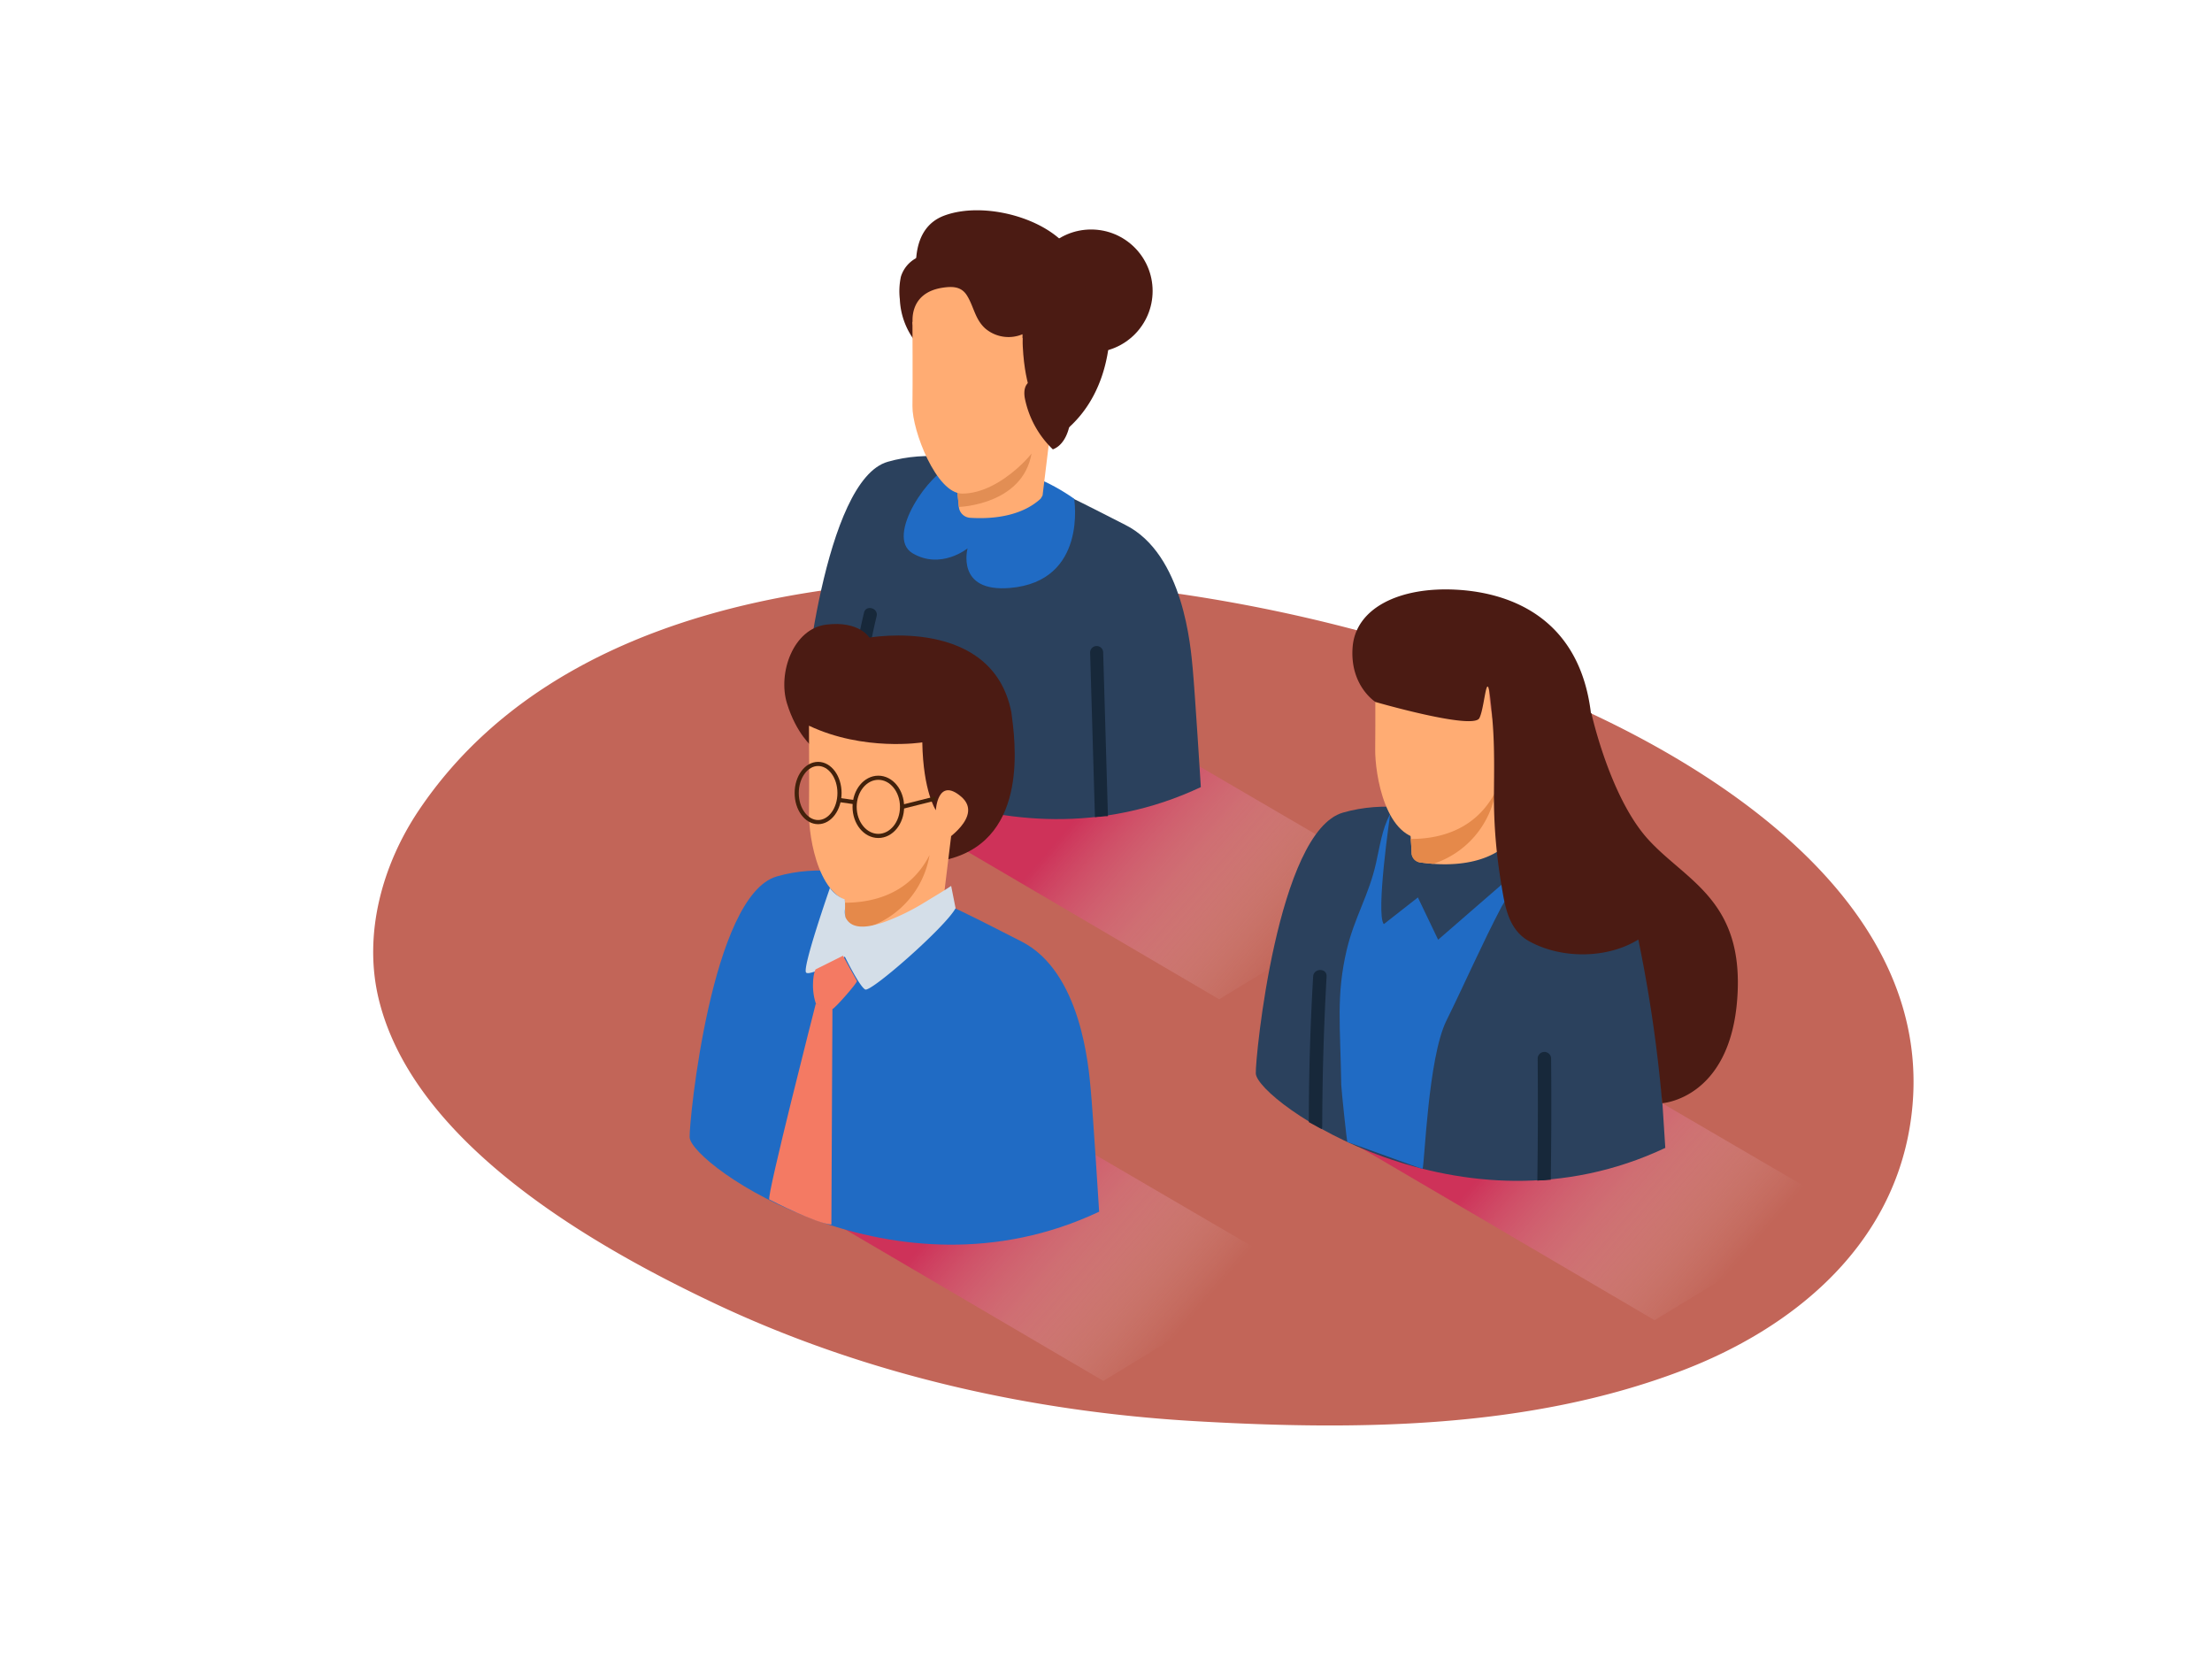 <svg xmlns="http://www.w3.org/2000/svg" xmlns:xlink="http://www.w3.org/1999/xlink" viewBox="0 0 400 300" width="406" height="306" class="illustration styles_illustrationTablet__1DWOa"><defs><linearGradient id="linear-gradient" x1="64.78" y1="231.43" x2="99.26" y2="201.67" gradientTransform="matrix(-1, 0, 0, 1, 375.73, 0)" gradientUnits="userSpaceOnUse"><stop offset="0" stop-color="#fff" stop-opacity="0"></stop><stop offset="1" stop-color="#d4145a"></stop></linearGradient><linearGradient id="linear-gradient-2" x1="143.53" y1="173.4" x2="178" y2="143.64" xlink:href="#linear-gradient"></linearGradient><linearGradient id="linear-gradient-3" x1="164.47" y1="242.41" x2="198.94" y2="212.65" xlink:href="#linear-gradient"></linearGradient></defs><title>0</title><g style="isolation: isolate;"><g id="Layer_2" data-name="Layer 2"><path d="M210.58,106.27c-44.65-6-106.82-2.09-134.8,39.45-6.68,9.91-10.1,22.43-7.33,34.06,6.28,26.35,39.09,45,61.64,55.58,27,12.61,56.59,19.2,86.24,20.9,29.22,1.67,60.08,1.41,87.78-9.14,20.05-7.64,37.76-22.21,41.29-44.4,6.36-40-36.85-66.55-68.36-79.07A286.4,286.4,0,0,0,210.58,106.27Z" fill="#c26558"></path><polyline points="241.24 203.99 299.2 237.99 332.8 217.57 285.35 189.87" opacity="0.63" fill="url(#linear-gradient)" style="mix-blend-mode: multiply;"></polyline><polyline points="162.5 145.96 220.46 179.96 254.06 159.54 206.61 131.84" opacity="0.63" fill="url(#linear-gradient-2)" style="mix-blend-mode: multiply;"></polyline><path d="M217.15,141.59s-1.07-17.17-1.47-21.42c-.36-3.84-1.64-20.72-12.2-26-13.34-6.74-28.72-15.48-42.93-11.41C149,86,145.11,125.87,145.24,128.53,145.47,133.31,181.2,158.55,217.15,141.59Z" fill="#2b415d"></path><path d="M194.24,89.45s2.47,14.94-11.61,16.13c-9.85.83-7.66-7.16-7.66-7.16s-4.82,3.91-9.94.89,3.26-14.94,7.09-15.73S185.09,83,194.24,89.45Z" fill="#206bc4"></path><circle cx="197.31" cy="51.88" r="11.12" fill="#4b1b13"></circle><path d="M165.63,61.17a13.42,13.42,0,0,1-2.91-7.78,12.62,12.62,0,0,1,.19-4.09,5.71,5.71,0,0,1,2.65-3.3,13.64,13.64,0,0,0,2.59-2.21s29.09-5.65,32.42,11.29h0c.61,4.75.26,19.06-12.75,25.06-13.21,6.08-7.08-15.5-7.08-15.5" fill="#4b1b13"></path><path d="M172.67,85.27,190,76.78l-1.47,12.07s-.12.23-.35.59c-3.15,2.9-8,3.77-12.79,3.45a2.18,2.18,0,0,1-2-2C173.22,89,173,87.14,172.67,85.27Z" fill="#ffac73"></path><path d="M165.07,57.94s-1-5.67,5.36-6.65c1.71-.26,3.34-.27,4.38,1.33,1.28,2,1.46,4.29,3.31,6a6.5,6.5,0,0,0,6.78,1.08c.05,1.88-.23,3.3-2.53,3.91S166.87,61.64,165.07,57.94Z" fill="#ffac73"></path><path d="M188.05,52.57c-6.93-2.47-13.52-3.92-20.87-2.93a1.27,1.27,0,0,0-1.2,1.24c-.54-2.94-1.25-10.37,4.74-12.62,7.52-2.83,20.09.74,23.56,7.52a21.56,21.56,0,0,1,2.41,10.83C194.21,54.67,191.08,53.65,188.05,52.57Z" fill="#4b1b13"></path><path d="M173.12,88.39l.27,2.54s11.56-.33,13.16-9.72Z" fill="#e28e54"></path><path d="M165,57.42s.06,11.15,0,15.3c-.06,4.37,4.32,15.81,9,15.8,7.25,0,14.55-8.74,14.55-10.65,0,0,7.26-4.52,3.16-8s-4.42,2.41-4.42,2.41S185.05,69,184.9,60.37C184.9,60.37,174.65,62,165,57.42Z" fill="#ffac73"></path><path d="M154.71,137.2a21.5,21.5,0,0,1-1.94-1.34,129.61,129.61,0,0,1,3.47-25.81c.35-1.48,2.63-.85,2.28.63a126.78,126.78,0,0,0-3.44,26.72Z" fill="#17283a"></path><path d="M199,146.95a7,7,0,0,0-1,.09l-.87-29.78a1.18,1.18,0,0,1,2.36,0l.86,29.59A8.21,8.21,0,0,0,199,146.95Z" fill="#17283a"></path><path d="M190.39,80.52a17.6,17.6,0,0,1-5.08-9.31c-.89-5.56,6.54-3,7.74-.64S193.83,79.23,190.39,80.52Z" fill="#4b1b13"></path><polyline points="141.56 214.97 199.52 248.97 233.11 228.55 185.67 200.85" opacity="0.63" fill="url(#linear-gradient-3)" style="mix-blend-mode: multiply;"></polyline><path d="M301.14,206.83s-1.11-17.68-1.52-22.06c-.37-4-1.69-21.33-12.56-26.82C273.33,151,257.49,142,242.86,146.2c-11.86,3.4-15.9,44.44-15.77,47.18C227.33,198.3,264.12,224.3,301.14,206.83Z" fill="#2b415d"></path><path d="M273.05,160.07c0,.94-1.09,2.34-1.51,3.13-3.53,6.71-6.62,13.8-10,20.66-3.29,6.7-3.9,25.53-4.29,26.76,0,.12-13.48-4.89-13.59-4.82s-1.11-9.74-1.12-10.33c-.16-10.74-.95-16.22,1-24.49,1.4-5.87,4-9.84,5.3-15.7.64-2.8,1.09-6.15,2.49-8.7C252.94,143.72,273.05,153.78,273.05,160.07Z" fill="#206bc4"></path><path d="M279.1,212.7c-.37,0-.73,0-1.1.06q.16-11.09.06-22.17a1.22,1.22,0,0,1,2.43,0q.1,11-.06,22Z" fill="#17283a"></path><path d="M239,203.42h0a1.56,1.56,0,0,0-.25-.12l-.66-.36-.77-.42-.64-.35q0-13.18.78-26.33c.09-1.56,2.52-1.57,2.43,0q-.76,13.56-.79,27.13A1.22,1.22,0,0,1,239,203.42Z" fill="#17283a"></path><path d="M251.38,146.57s-2.64,18-1.14,19.8l6.16-4.83,3.66,7.65,15.31-13.29Z" fill="#2b415d"></path><path d="M248.68,118.95s.06,11.49,0,15.76c-.06,4.5,1.84,16.66,9.24,16.27s15-9,15-11c0,0,7.48-4.65,3.25-8.23s-4.55,2.48-4.55,2.48-2.29-3.33-2.45-12.27C269.15,122,258.59,123.64,248.68,118.95Z" fill="#ffac73"></path><path d="M272.56,151.92c-3.77,3.48-9.91,4.13-15.59,3.31a1.85,1.85,0,0,1-1.7-1.61c-.09-1.74-.2-3.48-.35-5.21l19.51-9.54-1.51,12.43S272.79,151.55,272.56,151.92Z" fill="#ffac73"></path><path d="M259.17,155.47c-.76-.06-1.52-.14-2.27-.24a1.78,1.78,0,0,1-1.64-1.55c0-.91-.09-1.81-.15-2.71,4.13,0,11.48-1,15.36-8.62A16.68,16.68,0,0,1,259.17,155.47Z" fill="#e5894a"></path><path d="M298,151c-6.91-7.63-10.23-22.79-10.23-22.79l-.08,0c-2-16.67-13.84-21.72-24.25-22.31s-18.28,3.35-18.84,10.35,4.13,9.95,4.13,9.95,17.62,5.1,18.78,2.93,1.39-12.24,2.42.94c.34,4.35.25,8.72.22,13.08A94.49,94.49,0,0,0,271.46,159c.64,3.92,1.22,8.29,5,10.43,5.79,3.24,14.1,3.25,19.8-.27a253,253,0,0,1,4.32,29.59S312.76,198,314.14,180,304.87,158.6,298,151Z" fill="#4b1b13"></path><path d="M198.76,218.37s-1.11-17.68-1.52-22.06c-.37-4-1.69-21.33-12.56-26.82-13.74-6.94-29.57-15.94-44.2-11.75-11.86,3.4-15.9,44.44-15.77,47.18C124.94,209.84,161.73,235.84,198.76,218.37Z" fill="#206bc4"></path><path d="M146.91,134.34s-2.91-2.38-4.6-7.89,1.13-13.5,7.1-14.24,7.8,2.35,7.8,2.35,22.25-3.94,25.68,13.51h0c.63,4.89,3.3,22.62-11.16,26.5s-9.26-16.65-9.26-16.65" fill="#4b1b13"></path><path d="M146.29,130.49s.06,11.49,0,15.76c-.06,4.5,1.84,16.66,9.24,16.27s15-9,15-11c0,0,7.48-4.65,3.25-8.23s-4.55,2.48-4.55,2.48-2.29-3.33-2.45-12.27C166.76,133.52,156.21,135.18,146.29,130.49Z" fill="#ffac73"></path><path d="M170.17,163.46c-3.77,3.48-9.91,4.13-15.59,3.31a1.85,1.85,0,0,1-1.7-1.61c-.09-1.74-.2-3.48-.35-5.21L172,150.42l-1.51,12.43S170.4,163.09,170.17,163.46Z" fill="#ffac73"></path><path d="M156.79,167c-.76-.06-1.52-.14-2.27-.24a1.78,1.78,0,0,1-1.64-1.55c0-.91-.09-1.81-.15-2.71,4.13,0,11.48-1,15.36-8.62A16.68,16.68,0,0,1,156.79,167Z" fill="#e5894a"></path><path d="M172,159.46c-1.58,1.05-3.2,2-4.84,3a39.81,39.81,0,0,1-7.28,3.54c-2.11.72-5.8,1.76-7-.89a4.06,4.06,0,0,1-.08-1.46,9.61,9.61,0,0,0-.06-1.77l0,0A5.69,5.69,0,0,1,150.2,160a.52.52,0,0,1-.1-.23h0s-5.13,14.67-4.32,15.37,7-2.89,7-2.89,2.64,5.41,3.68,5.94,14.54-11.33,16.34-14.7Z" fill="#d4dee8"></path><path d="M147.53,174.53c-.31.12-1,3.23,0,6.2,0,0,2.52,1.15,3,1s4.6-4.83,4.43-5.09-2.52-4.56-2.52-4.56Z" fill="#f47a63"></path><path d="M147.53,180.72s-9,35.13-8.41,35.44,8.44,4.34,11.22,4.53l.19-39" fill="#f47a63"></path><ellipse cx="147.94" cy="142.66" rx="3.87" ry="5.26" fill="none" stroke="#42210b" stroke-miterlimit="10" stroke-width="0.75"></ellipse><ellipse cx="158.83" cy="145.16" rx="4.29" ry="5.26" fill="none" stroke="#42210b" stroke-miterlimit="10" stroke-width="0.75"></ellipse><line x1="151.81" y1="143.93" x2="154.54" y2="144.32" fill="none" stroke="#42210b" stroke-miterlimit="10" stroke-width="0.75"></line><line x1="163.12" y1="145.16" x2="169.19" y2="143.64" fill="none" stroke="#42210b" stroke-miterlimit="10" stroke-width="0.75"></line></g></g></svg>